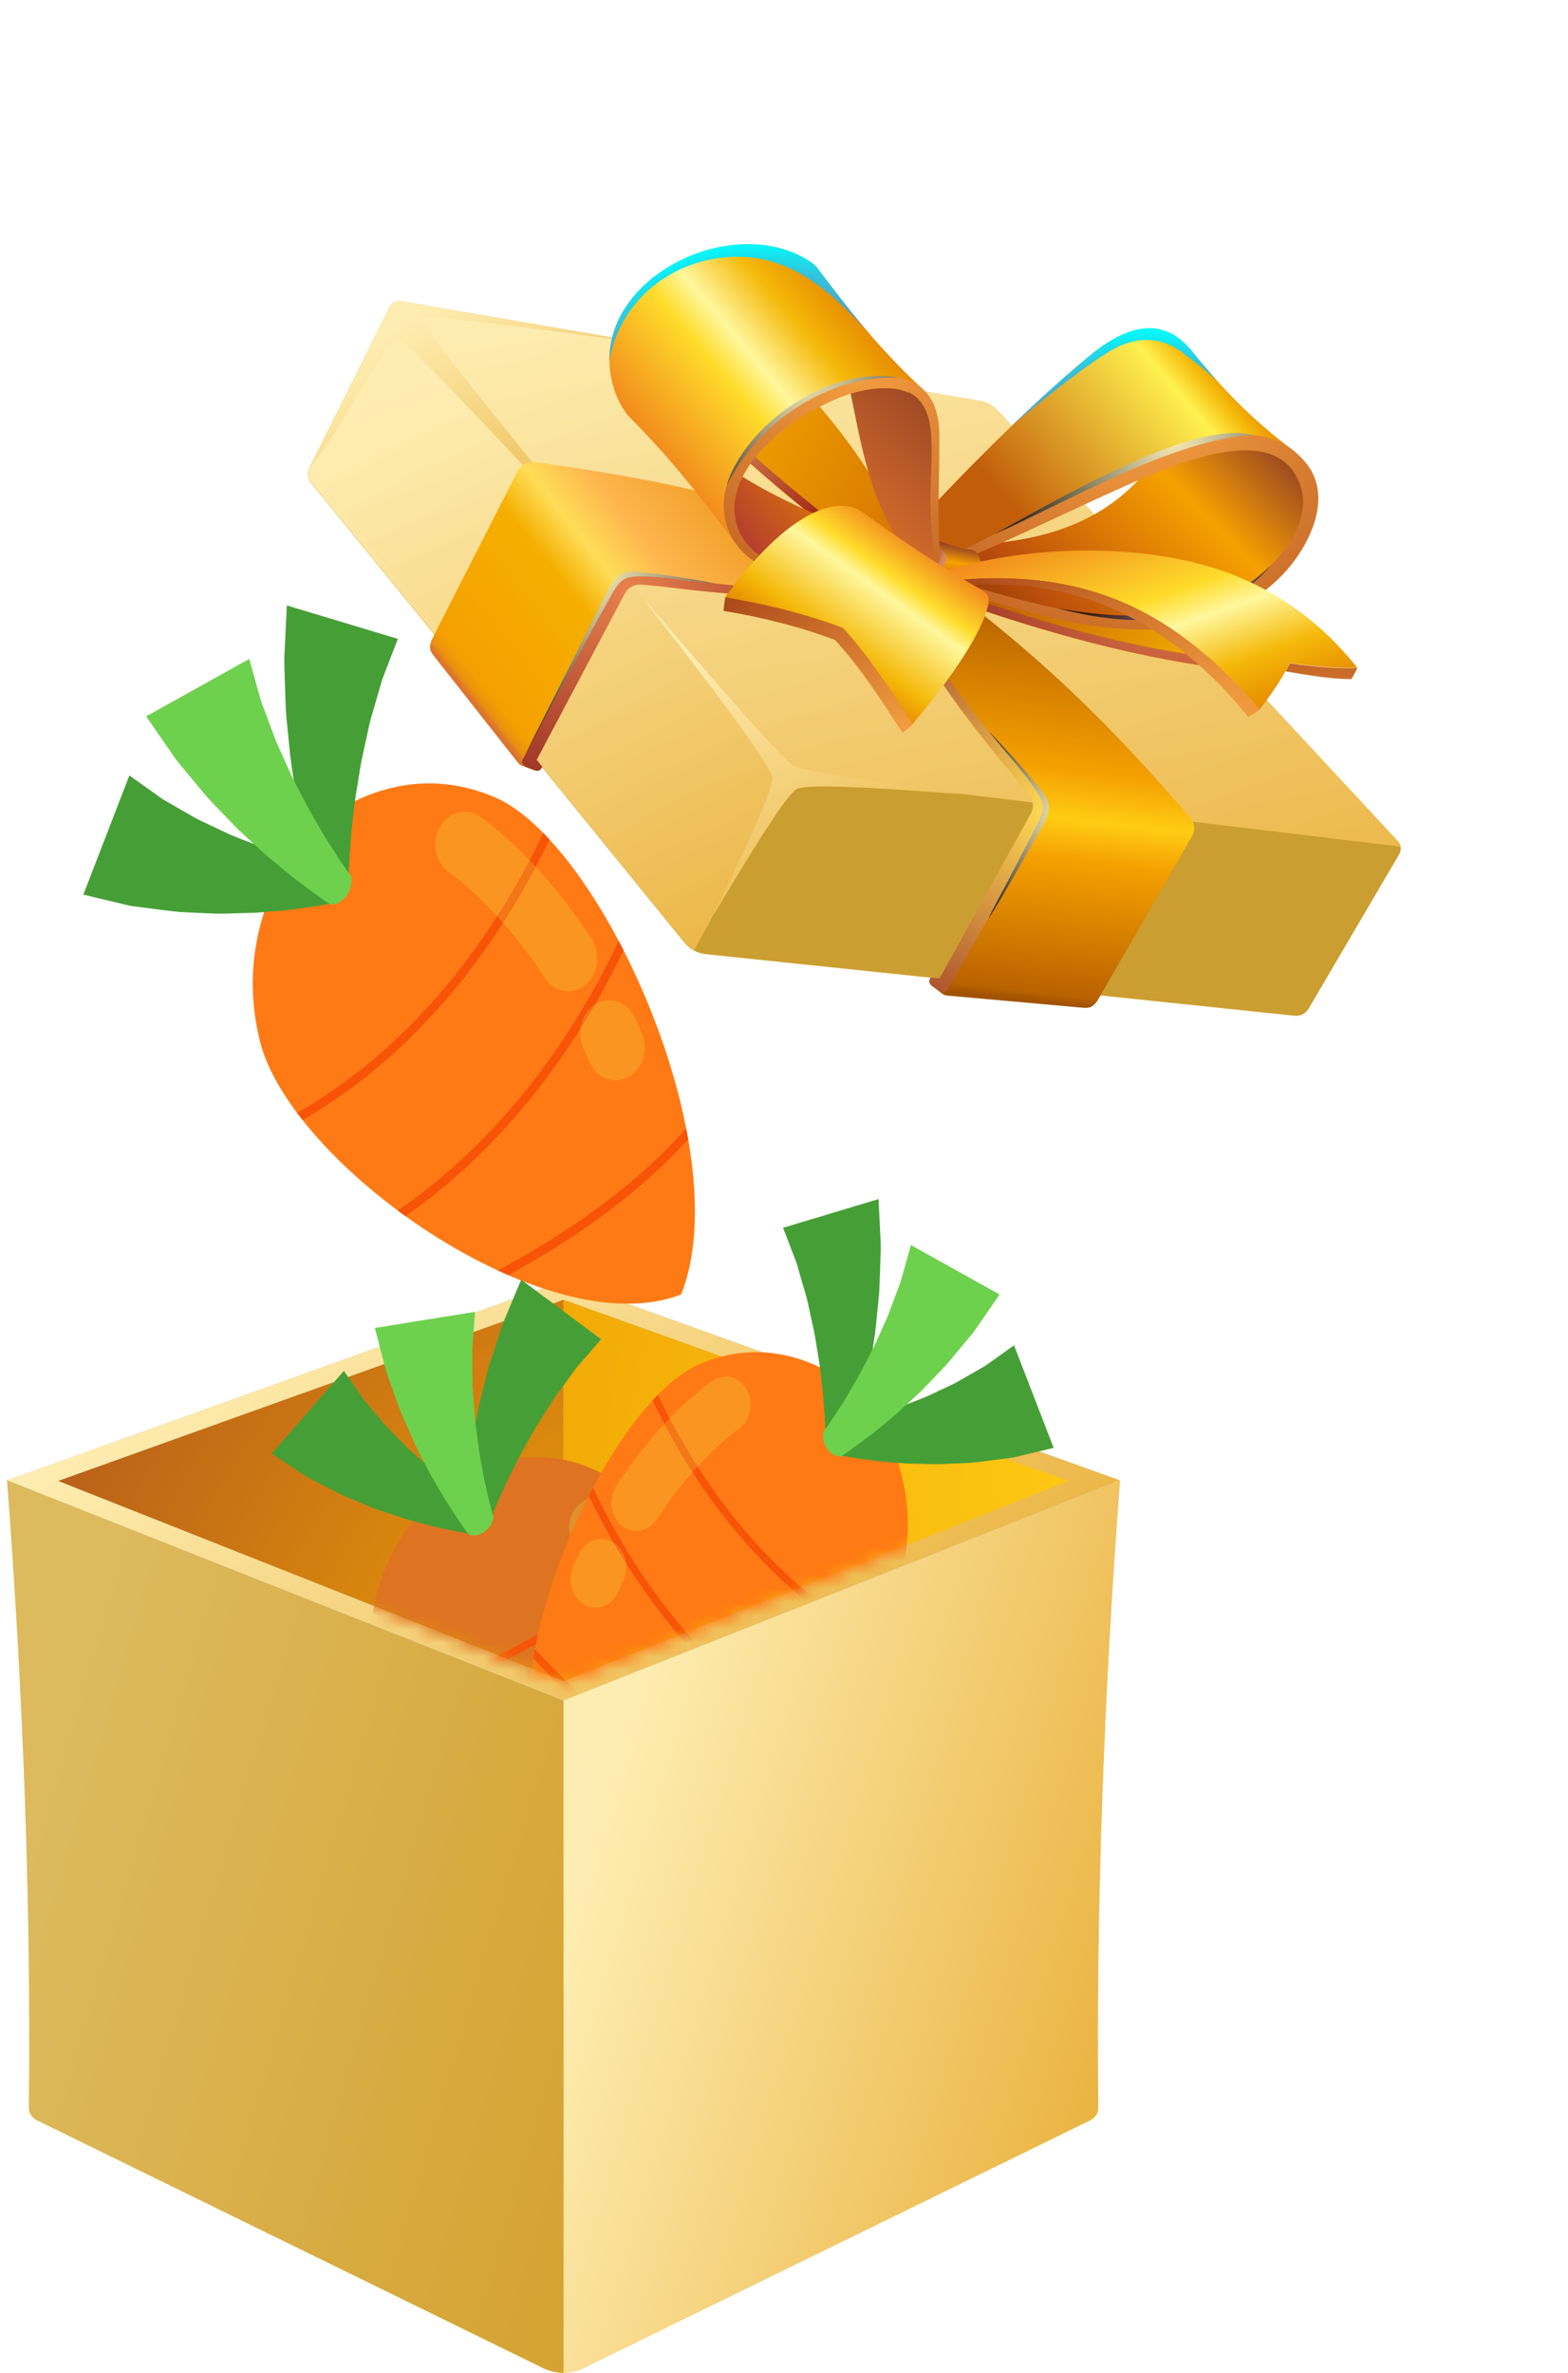 <svg width="115" height="174" viewBox="0 0 115 174" fill="none" xmlns="http://www.w3.org/2000/svg">
<path fill-rule="evenodd" clip-rule="evenodd" d="M41.335 124.694L0.519 108.554L41.319 93.919L82.12 108.554L41.319 124.709L41.335 124.694Z" fill="#C2C2C2"/>
<path fill-rule="evenodd" clip-rule="evenodd" d="M41.335 124.694L0.519 108.554L41.319 93.919L82.12 108.554L41.319 124.709L41.335 124.694ZM78.395 108.6L41.335 95.316L4.274 108.6L41.335 123.266L78.395 108.6Z" fill="url(#paint0_linear_121_1152)"/>
<path fill-rule="evenodd" clip-rule="evenodd" d="M41.335 123.282V95.316L4.274 108.601L41.335 123.282Z" fill="url(#paint1_radial_121_1152)"/>
<path fill-rule="evenodd" clip-rule="evenodd" d="M41.335 95.316V123.282L78.395 108.601L41.335 95.316Z" fill="url(#paint2_radial_121_1152)"/>
<mask id="mask0_121_1152" style="mask-type:alpha" maskUnits="userSpaceOnUse" x="4" y="71" width="75" height="53">
<path fill-rule="evenodd" clip-rule="evenodd" d="M75.817 71.191L78.395 108.6L41.335 123.266L4.274 108.6L75.817 71.191Z" fill="url(#paint3_linear_121_1152)"/>
<path d="M78.395 108.6L75.817 71.191L4.274 108.6L41.335 123.266L78.395 108.6Z" fill="url(#paint4_linear_121_1152)"/>
</mask>
<g mask="url(#mask0_121_1152)">
<path d="M34.556 107.801C34.556 107.801 41.05 104.696 46.405 109.683C51.772 114.669 53.36 135.737 46.755 143.2C37.654 143.416 26.359 127.098 27.236 119.068C28.111 111.031 34.561 107.802 34.561 107.802L34.556 107.801Z" fill="#DE7422"/>
<path d="M50.67 120.892C50.702 121.112 50.733 121.332 50.758 121.556C47.044 125.198 40.6 130.343 32.101 132.618C31.989 132.451 31.872 132.282 31.759 132.115C40.459 129.856 47.015 124.524 50.665 120.89L50.67 120.892Z" fill="#F75408"/>
<path d="M48.521 112.861C48.598 113.034 48.674 113.208 48.754 113.388C44.679 117.392 37.489 123.025 28.07 124.699C28.009 124.513 27.948 124.327 27.89 124.148C37.329 122.512 44.514 116.833 48.526 112.863L48.521 112.861Z" fill="#F75408"/>
<path d="M36.016 111.34C36.016 111.34 36.038 111.279 36.081 111.162C36.123 111.045 36.187 110.884 36.275 110.689C36.434 110.298 36.689 109.721 37.006 109.033C37.153 108.689 37.343 108.322 37.533 107.936C37.724 107.55 37.93 107.151 38.138 106.734C38.363 106.329 38.602 105.904 38.84 105.479C39.073 105.052 39.312 104.626 39.585 104.214C39.846 103.803 40.102 103.391 40.361 102.985C40.605 102.575 40.886 102.203 41.15 101.844C41.415 101.485 41.663 101.14 41.906 100.811C42.025 100.652 42.139 100.491 42.251 100.336C42.367 100.188 42.492 100.057 42.601 99.926C43.494 98.898 44.088 98.217 44.088 98.217L38.227 93.841C38.227 93.841 37.774 94.915 37.099 96.528C37.02 96.727 36.929 96.934 36.849 97.151C36.775 97.371 36.704 97.598 36.626 97.828C36.474 98.291 36.314 98.777 36.151 99.287C35.985 99.789 35.815 100.302 35.693 100.839C35.557 101.365 35.423 101.904 35.283 102.441C35.141 102.97 35.033 103.512 34.929 104.043C34.827 104.569 34.722 105.087 34.624 105.588C34.547 106.091 34.471 106.576 34.399 107.036C34.328 107.491 34.261 107.921 34.226 108.326C34.13 109.125 34.06 109.795 34.03 110.277C34.01 110.516 33.993 110.7 33.989 110.818C33.985 110.937 33.978 111.004 33.978 111.004L36.011 111.339L36.016 111.34Z" fill="#469F36"/>
<path d="M35.19 110.281C35.19 110.281 35.139 110.25 35.047 110.197C34.949 110.143 34.823 110.059 34.662 109.95C34.345 109.746 33.886 109.428 33.338 109.032C33.06 108.843 32.776 108.613 32.471 108.376C32.167 108.139 31.851 107.885 31.526 107.628C31.214 107.35 30.887 107.067 30.557 106.776C30.228 106.485 29.896 106.2 29.59 105.874C29.28 105.559 28.968 105.25 28.664 104.937C28.353 104.641 28.081 104.314 27.816 103.997C27.555 103.687 27.302 103.386 27.061 103.096C26.945 102.953 26.828 102.816 26.713 102.685C26.608 102.546 26.514 102.404 26.423 102.27C25.704 101.225 25.221 100.525 25.221 100.525L19.919 106.598C19.919 106.598 20.785 107.165 22.081 108.022C22.244 108.126 22.404 108.241 22.586 108.339C22.768 108.437 22.957 108.531 23.149 108.632C23.53 108.828 23.934 109.038 24.352 109.253C24.766 109.467 25.192 109.691 25.647 109.869C26.093 110.056 26.548 110.247 27 110.431C27.447 110.631 27.911 110.781 28.366 110.928C28.814 111.078 29.262 111.228 29.69 111.371C30.126 111.492 30.548 111.607 30.942 111.719C31.337 111.831 31.714 111.93 32.068 112.002C32.764 112.161 33.354 112.287 33.78 112.36C33.99 112.398 34.153 112.426 34.259 112.439C34.366 112.453 34.424 112.461 34.424 112.461L35.2 110.266L35.19 110.281Z" fill="#469F36"/>
<path d="M36.193 111.253C36.209 111.208 36.176 111.19 36.143 111.083C36.106 110.968 36.064 110.808 36.013 110.612C35.904 110.219 35.766 109.631 35.611 108.924C35.525 108.576 35.455 108.184 35.382 107.772C35.306 107.366 35.229 106.933 35.151 106.487C35.092 106.036 35.027 105.57 34.964 105.098C34.899 104.632 34.831 104.159 34.806 103.676C34.767 103.2 34.734 102.721 34.698 102.253C34.648 101.792 34.65 101.325 34.649 100.882C34.648 100.44 34.642 100.014 34.638 99.608C34.639 99.406 34.636 99.215 34.633 99.025C34.639 98.837 34.661 98.656 34.668 98.481C34.774 97.117 34.845 96.201 34.845 96.201L27.492 97.382C27.492 97.382 27.774 98.464 28.196 100.083C28.252 100.281 28.298 100.493 28.367 100.702C28.438 100.905 28.515 101.123 28.593 101.34C28.747 101.776 28.91 102.233 29.084 102.707C29.253 103.179 29.422 103.664 29.644 104.13C29.853 104.598 30.065 105.074 30.276 105.555C30.476 106.032 30.718 106.487 30.953 106.932C31.182 107.376 31.413 107.814 31.634 108.236C31.871 108.644 32.102 109.038 32.322 109.415C32.539 109.785 32.746 110.138 32.957 110.448C33.36 111.075 33.707 111.594 33.965 111.959C34.093 112.145 34.188 112.281 34.259 112.363C34.328 112.451 34.329 112.477 34.36 112.501C34.864 112.804 35.977 112.381 36.2 111.262L36.193 111.253Z" fill="#6DD14D"/>
<path opacity="0.2" d="M47.481 129.092C47.732 129.183 48.011 129.215 48.301 129.169C49.33 129.012 50.116 127.971 50.05 126.847C50.032 126.499 50.011 126.157 49.981 125.824C49.892 124.704 48.987 123.952 47.959 124.14C46.93 124.328 46.171 125.386 46.261 126.505C46.286 126.805 46.307 127.116 46.323 127.425C46.365 128.231 46.835 128.857 47.476 129.09L47.481 129.092ZM45.489 121.491C44.261 116.209 42.158 113.27 42.116 113.217C41.497 112.373 41.655 111.078 42.47 110.325C43.293 109.569 44.462 109.64 45.088 110.481C45.194 110.62 47.676 114.019 49.109 120.178C49.359 121.255 48.752 122.419 47.752 122.775C47.347 122.919 46.948 122.913 46.588 122.782C46.06 122.59 45.637 122.126 45.486 121.483L45.489 121.491Z" fill="#E6FF57"/>
<path d="M63.113 102.303C63.113 102.303 58.071 97.165 51.334 100.022C44.586 102.873 35.892 122.129 39.549 131.401C48.028 134.715 64.22 123.24 66.14 115.394C68.066 107.542 63.108 102.303 63.108 102.303H63.113Z" fill="#FF7A14"/>
<path d="M43.495 109.098C43.39 109.294 43.285 109.49 43.185 109.692C45.431 114.385 49.728 121.423 56.937 126.466C57.1 126.347 57.268 126.228 57.43 126.109C50.027 121.013 45.688 113.761 43.5 109.098H43.495Z" fill="#F75408"/>
<path d="M51.119 129.887C47.425 127.915 42.75 124.904 39.24 120.924C39.193 121.156 39.151 121.382 39.109 121.613C42.498 125.361 46.879 128.236 50.447 130.184C50.667 130.089 50.893 129.994 51.113 129.887H51.119Z" fill="#F75408"/>
<path d="M48.259 102.286C48.128 102.422 47.996 102.559 47.86 102.702C50.321 107.857 55.153 115.608 63.433 120.401C63.553 120.247 63.674 120.093 63.789 119.944C55.478 115.181 50.667 107.388 48.254 102.286H48.259Z" fill="#F75408"/>
<path d="M60.531 105.131C60.531 105.131 60.531 105.065 60.531 104.94C60.531 104.816 60.526 104.644 60.51 104.43C60.495 104.008 60.453 103.378 60.39 102.624C60.369 102.25 60.316 101.84 60.269 101.412C60.222 100.985 60.164 100.539 60.111 100.076C60.038 99.619 59.959 99.138 59.881 98.656C59.807 98.175 59.728 97.694 59.613 97.213C59.508 96.738 59.408 96.263 59.303 95.794C59.214 95.324 59.078 94.879 58.952 94.451C58.826 94.024 58.711 93.614 58.595 93.222C58.538 93.032 58.485 92.842 58.433 92.657C58.375 92.479 58.301 92.313 58.244 92.153C57.756 90.882 57.43 90.038 57.43 90.038L64.435 87.93C64.435 87.93 64.493 89.094 64.577 90.84C64.582 91.054 64.598 91.28 64.598 91.511C64.592 91.743 64.582 91.98 64.577 92.224C64.561 92.711 64.545 93.222 64.524 93.756C64.508 94.285 64.493 94.826 64.424 95.372C64.372 95.912 64.314 96.465 64.262 97.017C64.215 97.564 64.131 98.11 64.047 98.645C63.963 99.173 63.884 99.696 63.805 100.201C63.706 100.7 63.611 101.181 63.522 101.638C63.433 102.09 63.349 102.517 63.244 102.909C63.06 103.693 62.898 104.347 62.761 104.81C62.698 105.041 62.651 105.22 62.614 105.332C62.578 105.445 62.562 105.511 62.562 105.511L60.536 105.131H60.531Z" fill="#469F36"/>
<path d="M61.67 104.418C61.67 104.418 61.727 104.406 61.832 104.388C61.943 104.37 62.09 104.334 62.278 104.287C62.646 104.204 63.186 104.061 63.837 103.877C64.162 103.794 64.508 103.675 64.876 103.556C65.243 103.438 65.626 103.307 66.019 103.176C66.408 103.022 66.812 102.867 67.221 102.707C67.63 102.547 68.039 102.392 68.438 102.19C68.837 102 69.236 101.816 69.629 101.626C70.023 101.454 70.39 101.24 70.747 101.032C71.098 100.83 71.439 100.634 71.765 100.444C71.922 100.349 72.079 100.26 72.232 100.177C72.379 100.082 72.515 99.981 72.646 99.886C73.68 99.149 74.372 98.656 74.372 98.656L77.279 106.176C77.279 106.176 76.272 106.413 74.761 106.776C74.572 106.817 74.383 106.871 74.178 106.9C73.974 106.93 73.764 106.954 73.549 106.983C73.124 107.037 72.672 107.096 72.205 107.156C71.744 107.215 71.266 107.28 70.778 107.292C70.296 107.316 69.802 107.34 69.314 107.358C68.826 107.393 68.338 107.375 67.861 107.358C67.389 107.346 66.917 107.334 66.465 107.322C66.014 107.286 65.579 107.251 65.169 107.221C64.76 107.191 64.372 107.156 64.015 107.102C63.307 107.013 62.709 106.93 62.284 106.853C62.074 106.817 61.911 106.787 61.806 106.764C61.701 106.74 61.644 106.728 61.644 106.728L61.664 104.4L61.67 104.418Z" fill="#469F36"/>
<path d="M60.395 104.988C60.395 104.94 60.431 104.934 60.5 104.845C60.573 104.75 60.668 104.614 60.783 104.447C61.019 104.115 61.35 103.61 61.738 102.998C61.937 102.701 62.137 102.357 62.347 101.994C62.556 101.638 62.777 101.258 63.002 100.866C63.212 100.462 63.433 100.046 63.653 99.624C63.873 99.209 64.099 98.787 64.288 98.342C64.487 97.908 64.681 97.468 64.876 97.041C65.08 96.625 65.237 96.186 65.39 95.77C65.542 95.354 65.694 94.956 65.836 94.576C65.904 94.386 65.972 94.208 66.04 94.029C66.098 93.851 66.14 93.673 66.192 93.507C66.56 92.188 66.806 91.303 66.806 91.303L73.312 94.926C73.312 94.926 72.677 95.847 71.728 97.225C71.607 97.391 71.492 97.575 71.355 97.748C71.219 97.914 71.072 98.092 70.925 98.27C70.631 98.627 70.322 99.001 69.996 99.387C69.676 99.773 69.351 100.171 68.984 100.533C68.627 100.901 68.265 101.276 67.903 101.656C67.551 102.036 67.168 102.38 66.796 102.719C66.429 103.058 66.061 103.39 65.71 103.711C65.348 104.014 64.996 104.305 64.66 104.584C64.33 104.857 64.015 105.119 63.711 105.338C63.118 105.79 62.614 106.158 62.247 106.413C62.063 106.544 61.927 106.639 61.832 106.693C61.738 106.752 61.727 106.776 61.691 106.788C61.114 106.9 60.211 106.122 60.384 104.994L60.395 104.988Z" fill="#6DD14D"/>
<path opacity="0.2" d="M43.689 117.894C43.421 117.894 43.148 117.829 42.891 117.686C41.978 117.187 41.596 115.94 42.041 114.907C42.178 114.586 42.314 114.271 42.456 113.968C42.923 112.947 44.03 112.549 44.932 113.077C45.835 113.606 46.186 114.859 45.719 115.881C45.593 116.154 45.468 116.439 45.347 116.724C45.032 117.467 44.376 117.894 43.694 117.894H43.689ZM48.159 111.432C51.118 106.888 54.099 104.845 54.156 104.809C55.027 104.227 55.321 102.956 54.812 101.97C54.298 100.978 53.175 100.646 52.299 101.222C52.152 101.317 48.658 103.663 45.205 108.961C44.602 109.888 44.775 111.188 45.593 111.866C45.924 112.139 46.302 112.269 46.685 112.269C47.246 112.269 47.803 111.978 48.164 111.426L48.159 111.432Z" fill="#E6FF57"/>
</g>
<path d="M22.575 61.105C22.575 61.105 28.435 55.133 36.265 58.454C44.107 61.767 54.211 84.147 49.961 94.923C40.106 98.775 21.288 85.438 19.056 76.319C16.818 67.193 22.581 61.105 22.581 61.105H22.575Z" fill="#FF7A14"/>
<path d="M45.375 69.002C45.497 69.23 45.619 69.458 45.735 69.692C43.125 75.146 38.131 83.326 29.752 89.186C29.563 89.048 29.368 88.91 29.179 88.772C37.783 82.85 42.826 74.421 45.369 69.002H45.375Z" fill="#F75408"/>
<path d="M36.515 93.163C40.808 90.871 46.241 87.371 50.321 82.746C50.375 83.016 50.424 83.278 50.473 83.547C46.534 87.903 41.442 91.244 37.295 93.508C37.039 93.398 36.777 93.287 36.521 93.163H36.515Z" fill="#F75408"/>
<path d="M39.838 61.084C39.99 61.243 40.143 61.402 40.301 61.567C37.442 67.559 31.825 76.568 22.203 82.138C22.062 81.959 21.922 81.78 21.788 81.607C31.447 76.071 37.039 67.014 39.844 61.084H39.838Z" fill="#F75408"/>
<path d="M25.575 64.391C25.575 64.391 25.575 64.315 25.575 64.17C25.575 64.025 25.581 63.825 25.599 63.576C25.617 63.086 25.666 62.354 25.739 61.478C25.764 61.043 25.825 60.566 25.88 60.069C25.935 59.572 26.002 59.055 26.063 58.516C26.148 57.985 26.239 57.425 26.331 56.866C26.416 56.307 26.508 55.748 26.642 55.189C26.764 54.637 26.88 54.084 27.002 53.539C27.105 52.994 27.264 52.476 27.41 51.979C27.557 51.482 27.691 51.006 27.825 50.55C27.892 50.329 27.953 50.108 28.014 49.894C28.081 49.687 28.166 49.494 28.233 49.307C28.801 47.83 29.179 46.85 29.179 46.85L21.038 44.399C21.038 44.399 20.971 45.752 20.873 47.782C20.867 48.03 20.849 48.293 20.849 48.562C20.855 48.831 20.867 49.107 20.873 49.39C20.892 49.956 20.91 50.55 20.934 51.171C20.953 51.786 20.971 52.414 21.05 53.049C21.111 53.677 21.178 54.319 21.239 54.961C21.294 55.596 21.392 56.231 21.489 56.852C21.587 57.467 21.678 58.074 21.77 58.661C21.886 59.241 21.995 59.8 22.099 60.332C22.203 60.856 22.3 61.353 22.422 61.809C22.636 62.72 22.825 63.479 22.983 64.018C23.056 64.287 23.111 64.494 23.154 64.625C23.197 64.757 23.215 64.832 23.215 64.832L25.569 64.391H25.575Z" fill="#469F36"/>
<path d="M24.252 63.562C24.252 63.562 24.185 63.548 24.063 63.528C23.935 63.507 23.764 63.465 23.544 63.41C23.117 63.314 22.489 63.148 21.733 62.934C21.355 62.837 20.953 62.699 20.526 62.561C20.099 62.423 19.654 62.271 19.197 62.119C18.745 61.94 18.276 61.761 17.8 61.574C17.325 61.388 16.849 61.208 16.385 60.974C15.922 60.753 15.459 60.539 15.001 60.318C14.544 60.117 14.117 59.869 13.702 59.627C13.294 59.393 12.897 59.165 12.519 58.944C12.336 58.834 12.153 58.73 11.976 58.633C11.806 58.523 11.647 58.406 11.495 58.295C10.293 57.439 9.489 56.866 9.489 56.866L6.11 65.606C6.11 65.606 7.281 65.882 9.037 66.303C9.257 66.351 9.476 66.413 9.714 66.448C9.952 66.482 10.196 66.51 10.446 66.544C10.94 66.606 11.464 66.675 12.007 66.745C12.544 66.814 13.099 66.889 13.666 66.903C14.227 66.931 14.8 66.959 15.367 66.979C15.934 67.021 16.501 67 17.056 66.979C17.605 66.965 18.154 66.952 18.678 66.938C19.203 66.896 19.709 66.855 20.184 66.82C20.66 66.786 21.111 66.745 21.526 66.682C22.349 66.579 23.044 66.482 23.538 66.392C23.782 66.351 23.971 66.317 24.093 66.289C24.215 66.261 24.282 66.248 24.282 66.248L24.258 63.541L24.252 63.562Z" fill="#469F36"/>
<path d="M25.733 64.225C25.733 64.169 25.691 64.163 25.611 64.059C25.526 63.949 25.416 63.79 25.282 63.596C25.008 63.21 24.623 62.623 24.172 61.912C23.941 61.567 23.709 61.167 23.465 60.746C23.221 60.331 22.965 59.89 22.703 59.434C22.459 58.965 22.203 58.481 21.947 57.991C21.69 57.508 21.428 57.018 21.209 56.5C20.977 55.996 20.751 55.485 20.526 54.988C20.288 54.505 20.105 53.994 19.928 53.511C19.751 53.028 19.574 52.565 19.41 52.124C19.331 51.903 19.251 51.696 19.172 51.489C19.105 51.282 19.056 51.074 18.995 50.881C18.568 49.349 18.282 48.32 18.282 48.32L10.72 52.531C10.72 52.531 11.458 53.601 12.562 55.202C12.702 55.396 12.836 55.61 12.995 55.81C13.153 56.003 13.324 56.21 13.495 56.417C13.836 56.831 14.196 57.266 14.574 57.715C14.946 58.164 15.324 58.626 15.751 59.047C16.166 59.475 16.586 59.91 17.007 60.352C17.416 60.794 17.861 61.194 18.294 61.588C18.721 61.981 19.148 62.368 19.556 62.74C19.977 63.093 20.385 63.431 20.776 63.755C21.16 64.073 21.526 64.377 21.879 64.632C22.569 65.157 23.154 65.585 23.581 65.881C23.794 66.033 23.953 66.144 24.062 66.206C24.172 66.275 24.184 66.302 24.227 66.316C24.898 66.448 25.947 65.543 25.745 64.232L25.733 64.225Z" fill="#6DD14D"/>
<path opacity="0.2" d="M45.149 79.225C45.46 79.225 45.777 79.149 46.076 78.983C47.137 78.403 47.582 76.954 47.064 75.752C46.906 75.38 46.747 75.014 46.582 74.662C46.04 73.474 44.753 73.012 43.704 73.626C42.655 74.241 42.247 75.697 42.789 76.885C42.936 77.202 43.082 77.533 43.222 77.865C43.588 78.728 44.35 79.225 45.143 79.225H45.149ZM39.954 71.714C36.515 66.433 33.051 64.059 32.984 64.017C31.972 63.341 31.63 61.864 32.222 60.718C32.819 59.565 34.124 59.178 35.143 59.848C35.313 59.958 39.374 62.685 43.387 68.843C44.088 69.919 43.887 71.431 42.936 72.218C42.552 72.536 42.112 72.688 41.667 72.688C41.015 72.688 40.368 72.349 39.948 71.707L39.954 71.714Z" fill="#E6FF57"/>
<path fill-rule="evenodd" clip-rule="evenodd" d="M41.335 124.71L0.519 108.554C1.683 123.887 2.288 139.717 2.117 154.569C2.117 154.973 2.35 155.299 2.707 155.485L39.814 173.643C40.311 173.891 40.823 174 41.319 174C41.816 174 42.344 173.876 42.825 173.643L79.932 155.485C80.289 155.314 80.522 154.973 80.522 154.569C80.351 139.717 80.956 123.887 82.12 108.554L41.304 124.71H41.335Z" fill="url(#paint5_linear_121_1152)"/>
<path fill-rule="evenodd" clip-rule="evenodd" d="M41.335 124.71L0.519 108.554C1.683 123.887 2.288 139.717 2.117 154.569C2.117 154.973 2.35 155.299 2.707 155.485L39.814 173.643C40.311 173.891 40.823 174 41.319 174V124.71H41.335Z" fill="url(#paint6_linear_121_1152)"/>
<path fill-rule="evenodd" clip-rule="evenodd" d="M41.335 124.71L82.151 108.554C80.987 123.887 80.382 139.717 80.553 154.57C80.553 154.973 80.32 155.299 79.963 155.485L42.856 173.643C42.359 173.891 41.847 174 41.35 174V124.71H41.335Z" fill="url(#paint7_linear_121_1152)"/>
<g style="mix-blend-mode:screen" opacity="0.65">
<path fill-rule="evenodd" clip-rule="evenodd" d="M41.335 124.71L0.519 108.554C1.683 123.887 2.288 139.717 2.117 154.569C2.117 154.973 2.35 155.299 2.707 155.485L39.814 173.643C40.311 173.891 40.823 174 41.319 174V124.71H41.335Z" fill="#CB9E31"/>
</g>
<path fill-rule="evenodd" clip-rule="evenodd" d="M28.559 22.521L22.701 34.28C22.502 34.648 22.564 35.088 22.823 35.423L50.184 69.111C50.597 69.617 51.13 69.906 51.78 69.975L94.944 74.487C95.359 74.536 95.747 74.34 95.968 73.966L102.617 62.635C102.787 62.321 102.757 61.952 102.509 61.694L73.19 30.123C72.821 29.729 72.385 29.492 71.853 29.398L29.413 22.084C29.061 22.017 28.722 22.186 28.566 22.507L28.559 22.521Z" fill="#CB9E31"/>
<path fill-rule="evenodd" clip-rule="evenodd" d="M22.722 34.273C22.536 34.649 22.585 35.081 22.852 35.402L50.212 69.09C50.426 69.347 50.656 69.542 50.929 69.69L57.951 56.726L28.96 22.138C28.798 22.209 28.655 22.343 28.566 22.507L22.709 34.266L22.722 34.273Z" fill="url(#paint8_linear_121_1152)"/>
<g style="mix-blend-mode:screen" opacity="0.4">
<path fill-rule="evenodd" clip-rule="evenodd" d="M22.722 34.273C22.536 34.649 22.585 35.081 22.852 35.403L50.212 69.09C50.426 69.347 50.656 69.542 50.928 69.69C48.701 66.895 40.345 55.927 33.587 47.713C28.024 40.94 25.025 37.745 23.698 36.055C22.531 34.594 22.722 34.273 22.722 34.273Z" fill="url(#paint9_linear_121_1152)"/>
</g>
<path fill-rule="evenodd" clip-rule="evenodd" d="M28.96 22.139L57.937 56.72L102.731 62.097C102.709 61.944 102.644 61.803 102.529 61.688L73.211 30.117C72.842 29.723 72.405 29.486 71.874 29.392L29.413 22.084C29.254 22.051 29.101 22.074 28.96 22.139Z" fill="url(#paint10_linear_121_1152)"/>
<g style="mix-blend-mode:screen" opacity="0.5">
<path fill-rule="evenodd" clip-rule="evenodd" d="M28.559 22.521L22.701 34.28C22.502 34.648 22.564 35.088 22.823 35.423L50.184 69.111C50.597 69.617 51.13 69.906 51.78 69.975L94.944 74.487C95.359 74.536 95.747 74.34 95.968 73.966L102.617 62.635C102.787 62.321 102.757 61.952 102.509 61.694L73.19 30.123C72.821 29.729 72.385 29.492 71.853 29.398L29.413 22.084C29.061 22.017 28.722 22.186 28.566 22.507L28.559 22.521Z" fill="url(#paint11_linear_121_1152)"/>
</g>
<path fill-rule="evenodd" clip-rule="evenodd" d="M57.937 56.718L50.915 69.682C51.174 69.823 51.477 69.916 51.795 69.947L94.959 74.459C95.381 74.494 95.762 74.312 95.975 73.951L102.624 62.621C102.72 62.443 102.747 62.264 102.718 62.089L57.923 56.711L57.937 56.718Z" fill="#CB9E31"/>
<g style="mix-blend-mode:screen">
<path fill-rule="evenodd" clip-rule="evenodd" d="M46.95 43.602C48.315 45.418 56.53 55.798 56.642 57.024C56.758 58.145 52.933 65.728 52.208 67.295C53.132 65.818 57.438 58.39 58.427 57.867C59.473 57.304 68.675 58.14 70.512 58.235C68.674 57.946 59.188 56.69 58.219 56.166C57.141 55.582 48.496 45.375 46.929 43.608L46.95 43.602Z" fill="url(#paint12_linear_121_1152)"/>
</g>
<g style="mix-blend-mode:screen">
<path fill-rule="evenodd" clip-rule="evenodd" d="M22.722 34.274C24.616 32.211 28.377 24.876 29.136 24.811C29.776 24.769 41.007 37.012 44.538 40.725C42.106 37.59 30.703 23.841 30.946 23.391C31.25 22.831 47.51 25.267 49.259 25.491L29.413 22.084C29.061 22.017 28.722 22.186 28.566 22.507L22.708 34.266L22.722 34.274Z" fill="url(#paint13_linear_121_1152)"/>
</g>
<path fill-rule="evenodd" clip-rule="evenodd" d="M67.079 40.721C64.114 34.791 62.351 32.212 57.875 27.246C57.54 26.888 57.225 26.523 56.89 26.165C56.562 25.793 56.161 25.523 55.662 25.5C52.633 25.324 49.672 24.762 46.731 24.034C46.462 23.976 46.186 24.127 46.067 24.38L45.778 24.912C45.937 24.945 46.082 24.971 46.227 24.996C46.488 25.296 46.763 25.604 47.016 25.918C51.825 31.541 57.554 36.409 63.519 40.875L67.085 40.742L67.079 40.721Z" fill="url(#paint14_linear_121_1152)"/>
<path fill-rule="evenodd" clip-rule="evenodd" d="M48.013 25.999C52.907 31.791 58.398 36.283 64.465 40.822C64.145 40.826 63.832 40.85 63.512 40.853C57.561 36.395 51.832 31.526 47.01 25.896C46.749 25.596 46.474 25.288 46.221 24.975C46.076 24.949 45.931 24.924 45.786 24.898L46.074 24.366C46.222 24.093 46.529 24.242 46.864 24.635L48 25.991L48.013 25.999Z" fill="url(#paint15_radial_121_1152)"/>
<path fill-rule="evenodd" clip-rule="evenodd" d="M66.342 40.321C72.929 39.565 76.052 39.633 82.657 40.669C83.14 40.754 83.617 40.818 84.1 40.904C84.591 40.975 85.036 41.163 85.328 41.569C87.13 44.01 89.219 46.182 91.436 48.248C91.631 48.442 91.655 48.755 91.508 48.993L91.22 49.526C91.106 49.411 91.005 49.303 90.905 49.196C90.511 49.141 90.103 49.079 89.701 49.038C82.365 48.083 75.157 45.944 68.158 43.388C67.546 42.368 66.933 41.348 66.321 40.328L66.342 40.321Z" fill="url(#paint16_linear_121_1152)"/>
<path fill-rule="evenodd" clip-rule="evenodd" d="M89.089 48.247C81.564 47.313 74.801 45.168 67.685 42.566C67.857 42.836 68.007 43.112 68.179 43.381C75.165 45.93 82.372 48.069 89.722 49.032C90.117 49.086 90.524 49.148 90.926 49.189C91.026 49.297 91.127 49.404 91.228 49.512L91.516 48.979C91.664 48.706 91.371 48.53 90.859 48.465L89.102 48.255L89.089 48.247Z" fill="url(#paint17_radial_121_1152)"/>
<path fill-rule="evenodd" clip-rule="evenodd" d="M39.351 55.742L39.751 56.241C39.633 56.459 39.544 56.623 39.133 56.471L38.323 56.173C38.199 56.142 38.105 56.055 38.024 55.976L31.791 48.064C31.35 47.508 31.557 47.126 31.854 46.545L37.962 34.551C38.208 34.066 38.702 33.804 39.241 33.885L41.84 34.268C49.269 35.345 55.759 36.919 62.945 39.523L65.908 42.557C61.794 44.318 54.431 43.771 48.525 43.008L47.03 42.869C46.511 42.817 46.044 43.059 45.8 43.509L39.316 55.741L39.351 55.742Z" fill="url(#paint18_linear_121_1152)"/>
<path fill-rule="evenodd" clip-rule="evenodd" d="M39.351 55.742L45.835 43.51C46.079 43.06 46.559 42.826 47.064 42.87L48.56 43.009C54.452 43.765 61.822 44.333 65.942 42.558L65.627 42.229C60.471 44.025 52.233 42.81 46.522 42.047C45.9 41.957 45.266 42.443 44.97 42.989C43.322 46.032 41.025 50.436 38.494 55.401C38.346 55.674 38.008 56.038 38.804 56.328L39.154 56.465C39.565 56.617 39.654 56.453 39.772 56.235L39.372 55.736L39.351 55.742Z" fill="url(#paint19_radial_121_1152)"/>
<path fill-rule="evenodd" clip-rule="evenodd" d="M68.901 71.766L68.265 71.703C68.146 71.921 68.058 72.085 68.41 72.347L69.102 72.862C69.196 72.949 69.32 72.981 69.43 73.005L79.463 73.903C80.169 73.968 80.376 73.586 80.7 73.02L87.409 61.352C87.681 60.882 87.63 60.324 87.269 59.917L85.528 57.95C80.567 52.315 75.703 47.739 69.597 43.143L65.436 42.319C66.208 46.727 70.689 52.596 74.555 57.125L75.488 58.301C75.815 58.708 75.868 59.23 75.624 59.681L68.921 71.794L68.901 71.766Z" fill="url(#paint20_linear_121_1152)"/>
<path fill-rule="evenodd" clip-rule="evenodd" d="M68.901 71.765L75.604 59.652C75.848 59.202 75.782 58.672 75.469 58.272L74.535 57.096C70.683 52.574 66.181 46.711 65.416 42.291L65.865 42.375C67.177 47.675 72.695 53.911 76.455 58.277C76.87 58.749 76.809 59.545 76.513 60.091C74.865 63.134 72.431 67.464 69.655 72.297C69.507 72.57 69.387 73.052 68.709 72.543L68.404 72.325C68.052 72.064 68.14 71.9 68.258 71.682L68.895 71.744L68.901 71.765Z" fill="url(#paint21_radial_121_1152)"/>
<path style="mix-blend-mode:screen" fill-rule="evenodd" clip-rule="evenodd" d="M72.537 53.649C73.25 54.353 75.301 56.594 76.441 58.041C77.048 58.811 77.089 59.451 76.484 60.536C75.372 62.492 73.145 66.44 72.475 67.383C72.952 66.406 75.135 62.311 76.13 60.343C76.59 59.428 76.611 58.998 76.163 58.261C75.281 56.795 73.182 54.511 72.537 53.649Z" fill="url(#paint22_radial_121_1152)"/>
<path style="mix-blend-mode:screen" fill-rule="evenodd" clip-rule="evenodd" d="M52.539 42.8C51.56 42.587 48.562 42.093 46.727 41.928C45.751 41.841 45.192 42.156 44.615 43.255C43.584 45.256 41.05 50.325 38.481 55.394C41.515 49.695 43.873 45.342 44.956 43.44C45.471 42.554 45.819 42.301 46.681 42.274C48.392 42.212 51.451 42.722 52.525 42.792L52.539 42.8Z" fill="url(#paint23_radial_121_1152)"/>
<path fill-rule="evenodd" clip-rule="evenodd" d="M85.705 31.977C82.853 37.634 77.591 39.496 72.356 39.873C70.845 40.643 69.355 41.406 67.934 42.172C72.325 43.58 78.011 45.53 83.162 45.796C86.247 45.967 89.921 45.08 92.681 42.886C95.796 40.426 97.654 36.084 95.111 33.772C94.902 33.605 94.692 33.438 94.482 33.272C94.359 33.205 94.257 33.133 94.142 33.052C91.045 31.145 88.234 31.317 85.726 31.971L85.705 31.977Z" fill="url(#paint24_linear_121_1152)"/>
<path fill-rule="evenodd" clip-rule="evenodd" d="M65.972 39.733L67.957 42.096C72.436 39.792 76.919 37.543 81.494 35.45C86.203 33.306 90.72 30.898 94.919 33.085C91.746 30.731 89.559 28.381 87.383 25.72C85.513 23.436 83.011 23.493 79.812 26.173C74.879 30.296 70.315 35.007 65.959 39.725L65.972 39.733Z" fill="url(#paint25_linear_121_1152)"/>
<path d="M67.757 41.847C71.998 39.59 76.325 37.433 80.717 35.452C84.776 33.627 92.079 29.269 95.819 33.996C97.774 36.449 96.069 39.955 94.246 41.951C92.676 43.677 90.609 44.853 88.393 45.523C82.242 47.398 74.641 44.746 68.773 42.838L67.001 42.266L67.771 41.854L67.757 41.847ZM68.049 42.058C74.47 43.824 83.854 47.353 90.231 43.694C93.84 41.625 96.957 37.859 94.922 34.675C92.504 30.894 84.877 34.582 81.233 36.226C77.124 38.077 72.379 40.45 68.042 42.071L68.049 42.058Z" fill="url(#paint26_radial_121_1152)"/>
<path fill-rule="evenodd" clip-rule="evenodd" d="M68.666 39.551C68.704 40.295 69.204 40.708 69.126 41.177C69.018 41.736 68.149 42.819 67.286 42.881C68.041 43.148 69.967 43.927 70.752 43.487C71.389 43.126 72.291 41.656 71.76 40.715C71.438 40.135 71.02 40.385 70.313 40.161C69.694 39.967 69.042 39.737 68.672 39.572L68.666 39.551Z" fill="url(#paint27_linear_121_1152)"/>
<path fill-rule="evenodd" clip-rule="evenodd" d="M53.504 34.338C52.182 43.947 61.197 42.229 68.137 42.352L66.021 39.741C61.885 38.807 56.839 36.621 53.49 34.331L53.504 34.338Z" fill="url(#paint28_linear_121_1152)"/>
<path fill-rule="evenodd" clip-rule="evenodd" d="M56.93 18.368C58.773 18.907 59.366 19.476 60.927 21.416C62.435 23.291 63.713 24.972 65.436 26.646C67.226 28.393 68.043 28.905 68.437 30.654C68.685 31.76 68.694 32.982 68.64 34.189C68.549 36.769 68.541 39.13 68.838 41.709C68.628 41.966 68.425 42.244 68.215 42.501C66.933 41.154 65.999 39.977 65.176 38.401C63.346 34.904 62.861 30.847 62.006 27.048C61.424 24.473 60.592 22.099 58.552 19.74C58.03 19.14 57.482 18.685 56.923 18.381L56.93 18.368Z" fill="url(#paint29_linear_121_1152)"/>
<path fill-rule="evenodd" clip-rule="evenodd" d="M67.693 28.54C65.525 27.524 64.081 27.748 61.306 28.698C58.806 29.568 56.274 31.179 54.73 33.379C53.404 35.273 52.941 37.528 54.088 40.038C51.606 36.734 49.195 33.593 46.061 30.483C45.555 29.821 45.19 29.094 44.978 28.344C42.866 20.969 53.079 15.505 59.069 18.98C59.424 19.172 59.743 19.398 59.97 19.697C62.298 22.794 64.472 25.559 67.686 28.553L67.693 28.54Z" fill="url(#paint30_linear_121_1152)"/>
<path fill-rule="evenodd" clip-rule="evenodd" d="M66.638 28.762C67.897 29.338 68.229 30.841 68.287 31.843C68.394 33.437 68.251 35.037 68.234 36.633C68.216 38.23 68.432 40.112 68.63 41.702L68.271 42.072C66.651 42.13 64.815 42.195 63.189 42.232C61.39 42.263 59.312 42.091 57.578 41.61C55.768 41.106 54.129 39.831 53.892 37.76C53.57 34.868 56.295 32.214 58.502 30.78C59.829 29.927 61.49 29.044 63.036 28.699C64.148 28.437 65.576 28.31 66.65 28.804L66.638 28.762ZM66.878 27.992C62.582 26.018 52.434 31.817 53.111 37.637C53.209 38.467 53.51 39.248 54.008 39.924C54.726 40.913 55.874 41.693 57.428 42.147C60.599 43.07 64.942 42.581 68.222 42.487L69.061 41.688C68.664 38.772 68.926 34.802 68.891 31.835C68.876 30.397 68.483 29.232 67.66 28.503C67.43 28.308 67.172 28.133 66.892 27.999L66.878 27.992Z" fill="url(#paint31_radial_121_1152)"/>
<path style="mix-blend-mode:screen" fill-rule="evenodd" clip-rule="evenodd" d="M65.847 27.68C60.629 27.537 55.556 31.038 53.303 35.589C54.575 31.318 60.591 26.793 65.847 27.68Z" fill="url(#paint32_radial_121_1152)"/>
<path style="mix-blend-mode:screen" fill-rule="evenodd" clip-rule="evenodd" d="M72.978 39.15C77.857 36.463 87.58 30.733 91.902 31.91C86.094 32.206 78.439 36.725 72.978 39.15Z" fill="url(#paint33_radial_121_1152)"/>
<path style="mix-blend-mode:screen" opacity="0.75" d="M77.576 44.607C82.871 45.551 88.957 45.688 93.222 41.432C91.891 43.041 87.717 47.293 77.576 44.607Z" fill="url(#paint34_radial_121_1152)"/>
<path fill-rule="evenodd" clip-rule="evenodd" d="M69.429 41.075C69.508 40.765 69.309 40.481 68.922 40.218C68.936 40.42 68.951 40.622 68.965 40.824C69.098 41.002 68.002 42.438 67.799 42.487C67.757 42.499 67.722 42.498 67.681 42.476C67.341 42.486 66.979 42.502 66.618 42.518C66.659 42.54 66.672 42.547 66.686 42.554C67.013 42.732 67.531 43.047 67.938 42.915C68.211 42.834 68.498 42.565 68.745 42.24C69.028 41.847 69.365 41.323 69.43 41.04L69.429 41.075Z" fill="url(#paint35_radial_121_1152)"/>
<g style="mix-blend-mode:overlay">
<path fill-rule="evenodd" clip-rule="evenodd" d="M86.684 25.836C87.559 26.469 88.418 27.164 89.236 27.871C88.606 27.177 87.99 26.456 87.39 25.707C85.52 23.423 83.019 23.48 79.82 26.16C77.921 27.743 76.074 29.426 74.274 31.152C76.266 29.495 79.013 27.258 81.112 25.924C82.978 24.729 84.86 24.513 86.705 25.83L86.684 25.836Z" fill="url(#paint36_radial_121_1152)"/>
</g>
<g style="mix-blend-mode:overlay">
<path fill-rule="evenodd" clip-rule="evenodd" d="M63.751 24.445C62.42 22.895 61.214 21.341 59.977 19.683C59.751 19.384 59.424 19.172 59.077 18.966C53.604 15.807 44.617 20.082 44.7 26.446C45.478 21.784 49.843 18.483 54.879 18.863C57.199 19.043 59.398 20.199 61.567 22.221C62.309 22.905 63.047 23.693 63.772 24.439L63.751 24.445Z" fill="url(#paint37_radial_121_1152)"/>
</g>
<path fill-rule="evenodd" clip-rule="evenodd" d="M68.131 42.297C68.238 42.425 68.359 42.561 68.466 42.69C77.828 41.601 84.957 43.362 92.374 52.022C93.004 51.251 93.957 49.914 94.604 48.623C96.159 48.847 97.952 49.024 99.55 48.973C97.663 46.591 94.868 43.965 90.708 42.259C84.158 39.559 74.362 39.918 68.118 42.29L68.131 42.297Z" fill="url(#paint38_linear_121_1152)"/>
<path fill-rule="evenodd" clip-rule="evenodd" d="M68.721 43.164C76.621 41.971 84.57 43.947 91.543 52.578C91.755 52.481 92.203 52.176 92.388 52.03C84.957 43.363 77.841 41.608 68.479 42.697C68.372 42.569 68.252 42.433 68.145 42.305C68.252 42.433 68.614 43.035 68.734 43.171L68.721 43.164Z" fill="url(#paint39_radial_121_1152)"/>
<path fill-rule="evenodd" clip-rule="evenodd" d="M94.61 48.644C94.507 48.835 94.396 49.04 94.292 49.231C95.811 49.489 97.579 49.811 99.121 49.799L99.557 48.994C97.958 49.045 96.165 48.869 94.61 48.644Z" fill="url(#paint40_radial_121_1152)"/>
<path fill-rule="evenodd" clip-rule="evenodd" d="M71.123 44.041C67.825 42.113 65.358 40.477 62.794 38.594C62.428 38.325 62.058 38.195 61.615 38.132C58.632 37.84 54.781 41.755 53.193 43.807C53.118 44.207 53.096 44.443 53.064 44.796C55.944 45.279 58.575 45.928 61.243 46.932C63.154 49.008 64.66 51.377 66.187 53.74C66.392 53.621 66.693 53.326 66.944 53.091C68.586 51.103 70.812 47.808 71.529 45.637C71.822 44.737 71.784 44.416 71.136 44.048L71.123 44.041Z" fill="url(#paint41_radial_121_1152)"/>
<path fill-rule="evenodd" clip-rule="evenodd" d="M71.934 43.227C68.513 41.233 65.972 39.539 63.307 37.583C62.927 37.307 62.542 37.169 62.079 37.113C58.41 36.749 54.213 42.348 53.179 43.8C56.156 44.3 59.056 45.006 61.814 46.041C63.792 48.189 65.358 50.643 66.93 53.084C68.613 51.118 71.497 47.456 72.331 44.872C72.639 43.945 72.595 43.603 71.934 43.227Z" fill="url(#paint42_linear_121_1152)"/>
<defs>
<linearGradient id="paint0_linear_121_1152" x1="14.815" y1="98.2" x2="54.451" y2="147.734" gradientUnits="userSpaceOnUse">
<stop stop-color="#FEEDB1"/>
<stop offset="1" stop-color="#E7A92D"/>
</linearGradient>
<radialGradient id="paint1_radial_121_1152" cx="0" cy="0" r="1" gradientUnits="userSpaceOnUse" gradientTransform="translate(54.34 130.964) scale(68.596 68.596)">
<stop stop-color="#FFB300"/>
<stop offset="1" stop-color="#A84D20"/>
</radialGradient>
<radialGradient id="paint2_radial_121_1152" cx="0" cy="0" r="1" gradientUnits="userSpaceOnUse" gradientTransform="translate(84.557 108.151) scale(67.231 67.231)">
<stop stop-color="#FFCC14"/>
<stop offset="1" stop-color="#EB9900"/>
</radialGradient>
<linearGradient id="paint3_linear_121_1152" x1="14.162" y1="78.631" x2="80.033" y2="123.843" gradientUnits="userSpaceOnUse">
<stop stop-color="#FEEDB1"/>
<stop offset="1" stop-color="#E7A92D"/>
</linearGradient>
<linearGradient id="paint4_linear_121_1152" x1="14.162" y1="78.631" x2="80.033" y2="123.843" gradientUnits="userSpaceOnUse">
<stop stop-color="#FEEDB1"/>
<stop offset="1" stop-color="#E7A92D"/>
</linearGradient>
<linearGradient id="paint5_linear_121_1152" x1="14.815" y1="117.655" x2="90.269" y2="162.018" gradientUnits="userSpaceOnUse">
<stop stop-color="#FEEDB1"/>
<stop offset="1" stop-color="#E7A92D"/>
</linearGradient>
<linearGradient id="paint6_linear_121_1152" x1="7.669" y1="117.655" x2="54.415" y2="131.402" gradientUnits="userSpaceOnUse">
<stop stop-color="#FEEDB1"/>
<stop offset="1" stop-color="#E7A92D"/>
</linearGradient>
<linearGradient id="paint7_linear_121_1152" x1="48.486" y1="117.655" x2="95.231" y2="131.402" gradientUnits="userSpaceOnUse">
<stop stop-color="#FEEDB1"/>
<stop offset="1" stop-color="#E7A92D"/>
</linearGradient>
<linearGradient id="paint8_linear_121_1152" x1="33.225" y1="29.405" x2="54.824" y2="68.066" gradientUnits="userSpaceOnUse">
<stop stop-color="#FEEDB1"/>
<stop offset="1" stop-color="#E7A92D"/>
</linearGradient>
<linearGradient id="paint9_linear_121_1152" x1="27.968" y1="39.916" x2="36.12" y2="73.656" gradientUnits="userSpaceOnUse">
<stop stop-color="#FEEDB1"/>
<stop offset="1" stop-color="#E7A92D"/>
</linearGradient>
<linearGradient id="paint10_linear_121_1152" x1="46.602" y1="20.428" x2="57.135" y2="83.682" gradientUnits="userSpaceOnUse">
<stop stop-color="#FEEDB1"/>
<stop offset="1" stop-color="#E7A92D"/>
</linearGradient>
<linearGradient id="paint11_linear_121_1152" x1="45.517" y1="22.192" x2="73.148" y2="96.197" gradientUnits="userSpaceOnUse">
<stop stop-color="#FEEDB1"/>
<stop offset="1" stop-color="#E7A92D"/>
</linearGradient>
<linearGradient id="paint12_linear_121_1152" x1="49.99" y1="48.147" x2="62.331" y2="73.36" gradientUnits="userSpaceOnUse">
<stop stop-color="#FEEDB1"/>
<stop offset="1" stop-color="#E7A92D"/>
</linearGradient>
<linearGradient id="paint13_linear_121_1152" x1="34.161" y1="20.533" x2="48.081" y2="41.324" gradientUnits="userSpaceOnUse">
<stop stop-color="#FEEDB1"/>
<stop offset="1" stop-color="#E7A92D"/>
</linearGradient>
<linearGradient id="paint14_linear_121_1152" x1="45.483" y1="25.458" x2="68.572" y2="37.964" gradientUnits="userSpaceOnUse">
<stop stop-color="#FFBD00"/>
<stop offset="1" stop-color="#D67200"/>
</linearGradient>
<radialGradient id="paint15_radial_121_1152" cx="0" cy="0" r="1" gradientUnits="userSpaceOnUse" gradientTransform="translate(49.567 26.681) rotate(28.442) scale(15.861 15.861)">
<stop stop-color="#FFC382"/>
<stop offset="1" stop-color="#9E2410"/>
</radialGradient>
<linearGradient id="paint16_linear_121_1152" x1="67.843" y1="37.551" x2="90.932" y2="50.058" gradientUnits="userSpaceOnUse">
<stop stop-color="#A63A00"/>
<stop offset="1" stop-color="#FFBD00"/>
</linearGradient>
<radialGradient id="paint17_radial_121_1152" cx="0" cy="0" r="1" gradientUnits="userSpaceOnUse" gradientTransform="translate(87.753 41.328) rotate(28.442) scale(18.267 18.267)">
<stop stop-color="#E8814D"/>
<stop offset="1" stop-color="#9E3726"/>
</radialGradient>
<linearGradient id="paint18_linear_121_1152" x1="34.937" y1="52.062" x2="58.526" y2="33.246" gradientUnits="userSpaceOnUse">
<stop stop-color="#D97130"/>
<stop offset="0.01" stop-color="#DE7927"/>
<stop offset="0.02" stop-color="#EA8E11"/>
<stop offset="0.04" stop-color="#F29B04"/>
<stop offset="0.05" stop-color="#F5A000"/>
<stop offset="0.36" stop-color="#F5AF00"/>
<stop offset="0.46" stop-color="#FFDD57"/>
<stop offset="0.58" stop-color="#FFB54D"/>
<stop offset="1" stop-color="#E08A00"/>
</linearGradient>
<radialGradient id="paint19_radial_121_1152" cx="0" cy="0" r="1" gradientUnits="userSpaceOnUse" gradientTransform="translate(45.841 43.108) rotate(28.442) scale(15.333 15.333)">
<stop stop-color="#E8814D"/>
<stop offset="1" stop-color="#9E3726"/>
</radialGradient>
<linearGradient id="paint20_linear_121_1152" x1="77.379" y1="43.635" x2="74.018" y2="73.496" gradientUnits="userSpaceOnUse">
<stop stop-color="#B05B00"/>
<stop offset="0.42" stop-color="#F5A000"/>
<stop offset="0.54" stop-color="#FFCC14"/>
<stop offset="0.64" stop-color="#F5A000"/>
<stop offset="0.95" stop-color="#BD6500"/>
<stop offset="0.97" stop-color="#B86200"/>
<stop offset="0.98" stop-color="#AB5900"/>
<stop offset="0.99" stop-color="#A15300"/>
</linearGradient>
<radialGradient id="paint21_radial_121_1152" cx="0" cy="0" r="1" gradientUnits="userSpaceOnUse" gradientTransform="translate(77.086 59.555) rotate(28.442) scale(18.918 18.918)">
<stop stop-color="#FFDD57"/>
<stop offset="1" stop-color="#9E3726"/>
</radialGradient>
<radialGradient id="paint22_radial_121_1152" cx="0" cy="0" r="1" gradientUnits="userSpaceOnUse" gradientTransform="translate(78.212 59.724) rotate(28.442) scale(10.569 10.569)">
<stop stop-color="#FFF2BB"/>
<stop offset="1"/>
</radialGradient>
<radialGradient id="paint23_radial_121_1152" cx="0" cy="0" r="1" gradientUnits="userSpaceOnUse" gradientTransform="translate(43.575 41.492) rotate(28.442) scale(16.559 16.559)">
<stop stop-color="#FFF2BB"/>
<stop offset="1"/>
</radialGradient>
<linearGradient id="paint24_linear_121_1152" x1="74.224" y1="48.58" x2="92.228" y2="30.851" gradientUnits="userSpaceOnUse">
<stop stop-color="#8F3508"/>
<stop offset="0.21" stop-color="#BD500B"/>
<stop offset="0.7" stop-color="#F7A100"/>
<stop offset="1" stop-color="#964324"/>
</linearGradient>
<linearGradient id="paint25_linear_121_1152" x1="69.869" y1="44.367" x2="90.086" y2="27.343" gradientUnits="userSpaceOnUse">
<stop offset="0.3" stop-color="#C25D0A"/>
<stop offset="0.86" stop-color="#FFF14F"/>
<stop offset="0.94" stop-color="#F5B90A"/>
<stop offset="1" stop-color="#E68A00"/>
</linearGradient>
<radialGradient id="paint26_radial_121_1152" cx="0" cy="0" r="1" gradientUnits="userSpaceOnUse" gradientTransform="translate(84.445 30.165) rotate(28.442) scale(31.148 31.148)">
<stop stop-color="#F59F41"/>
<stop offset="1" stop-color="#A64416"/>
</radialGradient>
<linearGradient id="paint27_linear_121_1152" x1="69.24" y1="44.063" x2="70.033" y2="39.992" gradientUnits="userSpaceOnUse">
<stop stop-color="#8F3508"/>
<stop offset="0.21" stop-color="#BD500B"/>
<stop offset="0.7" stop-color="#F7A100"/>
<stop offset="1" stop-color="#964324"/>
</linearGradient>
<linearGradient id="paint28_linear_121_1152" x1="56.066" y1="41.991" x2="63.474" y2="36.297" gradientUnits="userSpaceOnUse">
<stop offset="0.05" stop-color="#B7402C"/>
<stop offset="1" stop-color="#E68A00"/>
</linearGradient>
<linearGradient id="paint29_linear_121_1152" x1="59.064" y1="34.403" x2="66.514" y2="25.96" gradientUnits="userSpaceOnUse">
<stop stop-color="#D46C2C"/>
<stop offset="1" stop-color="#964324"/>
</linearGradient>
<linearGradient id="paint30_linear_121_1152" x1="47.959" y1="32.747" x2="61.571" y2="21.27" gradientUnits="userSpaceOnUse">
<stop stop-color="#F28B1D"/>
<stop offset="0.41" stop-color="#FFDC2B"/>
<stop offset="0.55" stop-color="#FFF79D"/>
<stop offset="0.78" stop-color="#F5B90A"/>
<stop offset="1" stop-color="#E68A00"/>
</linearGradient>
<radialGradient id="paint31_radial_121_1152" cx="0" cy="0" r="1" gradientUnits="userSpaceOnUse" gradientTransform="translate(62.758 26.801) rotate(28.442) scale(27.283 27.283)">
<stop stop-color="#F59F41"/>
<stop offset="1" stop-color="#A64416"/>
</radialGradient>
<radialGradient id="paint32_radial_121_1152" cx="0" cy="0" r="1" gradientUnits="userSpaceOnUse" gradientTransform="translate(58.686 27.279) rotate(28.442) scale(14.309 14.309)">
<stop stop-color="#FFF2BB"/>
<stop offset="1"/>
</radialGradient>
<radialGradient id="paint33_radial_121_1152" cx="0" cy="0" r="1" gradientUnits="userSpaceOnUse" gradientTransform="translate(85.997 31.765) rotate(28.442) scale(15.83)">
<stop stop-color="#FFF2BB"/>
<stop offset="1"/>
</radialGradient>
<radialGradient id="paint34_radial_121_1152" cx="0" cy="0" r="1" gradientUnits="userSpaceOnUse" gradientTransform="translate(88.56 46.355) rotate(28.442) scale(9.576 9.576)">
<stop stop-color="#9691FF"/>
<stop offset="0.03" stop-color="#908BF5"/>
<stop offset="0.31" stop-color="#5D5A9F"/>
<stop offset="0.55" stop-color="#35335B"/>
<stop offset="0.76" stop-color="#181729"/>
<stop offset="0.91" stop-color="#06060B"/>
<stop offset="1"/>
</radialGradient>
<radialGradient id="paint35_radial_121_1152" cx="0" cy="0" r="1" gradientUnits="userSpaceOnUse" gradientTransform="translate(70.376 41.606) rotate(28.442) scale(3.042 3.042)">
<stop stop-color="#FFC382"/>
<stop offset="1" stop-color="#9E3726"/>
</radialGradient>
<radialGradient id="paint36_radial_121_1152" cx="0" cy="0" r="1" gradientUnits="userSpaceOnUse" gradientTransform="translate(84.132 42.28) rotate(28.442) scale(18.22 18.22)">
<stop offset="0.67" stop-color="#6689BA"/>
<stop offset="0.72" stop-color="#5F90BE"/>
<stop offset="0.79" stop-color="#4EA4C9"/>
<stop offset="0.88" stop-color="#32C4DC"/>
<stop offset="0.97" stop-color="#0BF1F7"/>
<stop offset="1" stop-color="#00FFFF"/>
</radialGradient>
<radialGradient id="paint37_radial_121_1152" cx="0" cy="0" r="1" gradientUnits="userSpaceOnUse" gradientTransform="translate(56.206 36.649) rotate(28.442) scale(19.027 19.027)">
<stop offset="0.67" stop-color="#6689BA"/>
<stop offset="0.72" stop-color="#5F90BE"/>
<stop offset="0.79" stop-color="#4EA4C9"/>
<stop offset="0.88" stop-color="#32C4DC"/>
<stop offset="0.97" stop-color="#0BF1F7"/>
<stop offset="1" stop-color="#00FFFF"/>
</radialGradient>
<linearGradient id="paint38_linear_121_1152" x1="81.024" y1="37.72" x2="86.816" y2="54.006" gradientUnits="userSpaceOnUse">
<stop stop-color="#F28B1D"/>
<stop offset="0.41" stop-color="#FFDC2B"/>
<stop offset="0.55" stop-color="#FFF79D"/>
<stop offset="0.78" stop-color="#F5B90A"/>
<stop offset="1" stop-color="#E68A00"/>
</linearGradient>
<radialGradient id="paint39_radial_121_1152" cx="0" cy="0" r="1" gradientUnits="userSpaceOnUse" gradientTransform="translate(90.026 52.48) rotate(28.442) scale(22.798)">
<stop stop-color="#F59F41"/>
<stop offset="1" stop-color="#A64416"/>
</radialGradient>
<radialGradient id="paint40_radial_121_1152" cx="0" cy="0" r="1" gradientUnits="userSpaceOnUse" gradientTransform="translate(97.379 56.11) rotate(28.442) scale(12.26 12.26)">
<stop stop-color="#F59F41"/>
<stop offset="1" stop-color="#A64416"/>
</radialGradient>
<radialGradient id="paint41_radial_121_1152" cx="0" cy="0" r="1" gradientUnits="userSpaceOnUse" gradientTransform="translate(66.262 53.992) rotate(28.442) scale(17.491 17.491)">
<stop stop-color="#F59F41"/>
<stop offset="1" stop-color="#A64416"/>
</radialGradient>
<linearGradient id="paint42_linear_121_1152" x1="66.655" y1="39.45" x2="60.049" y2="48.615" gradientUnits="userSpaceOnUse">
<stop stop-color="#F28B1D"/>
<stop offset="0.26" stop-color="#FFDC2B"/>
<stop offset="0.39" stop-color="#FFF79D"/>
<stop offset="0.8" stop-color="#F5B90A"/>
<stop offset="1" stop-color="#E68A00"/>
</linearGradient>
</defs>
</svg>
